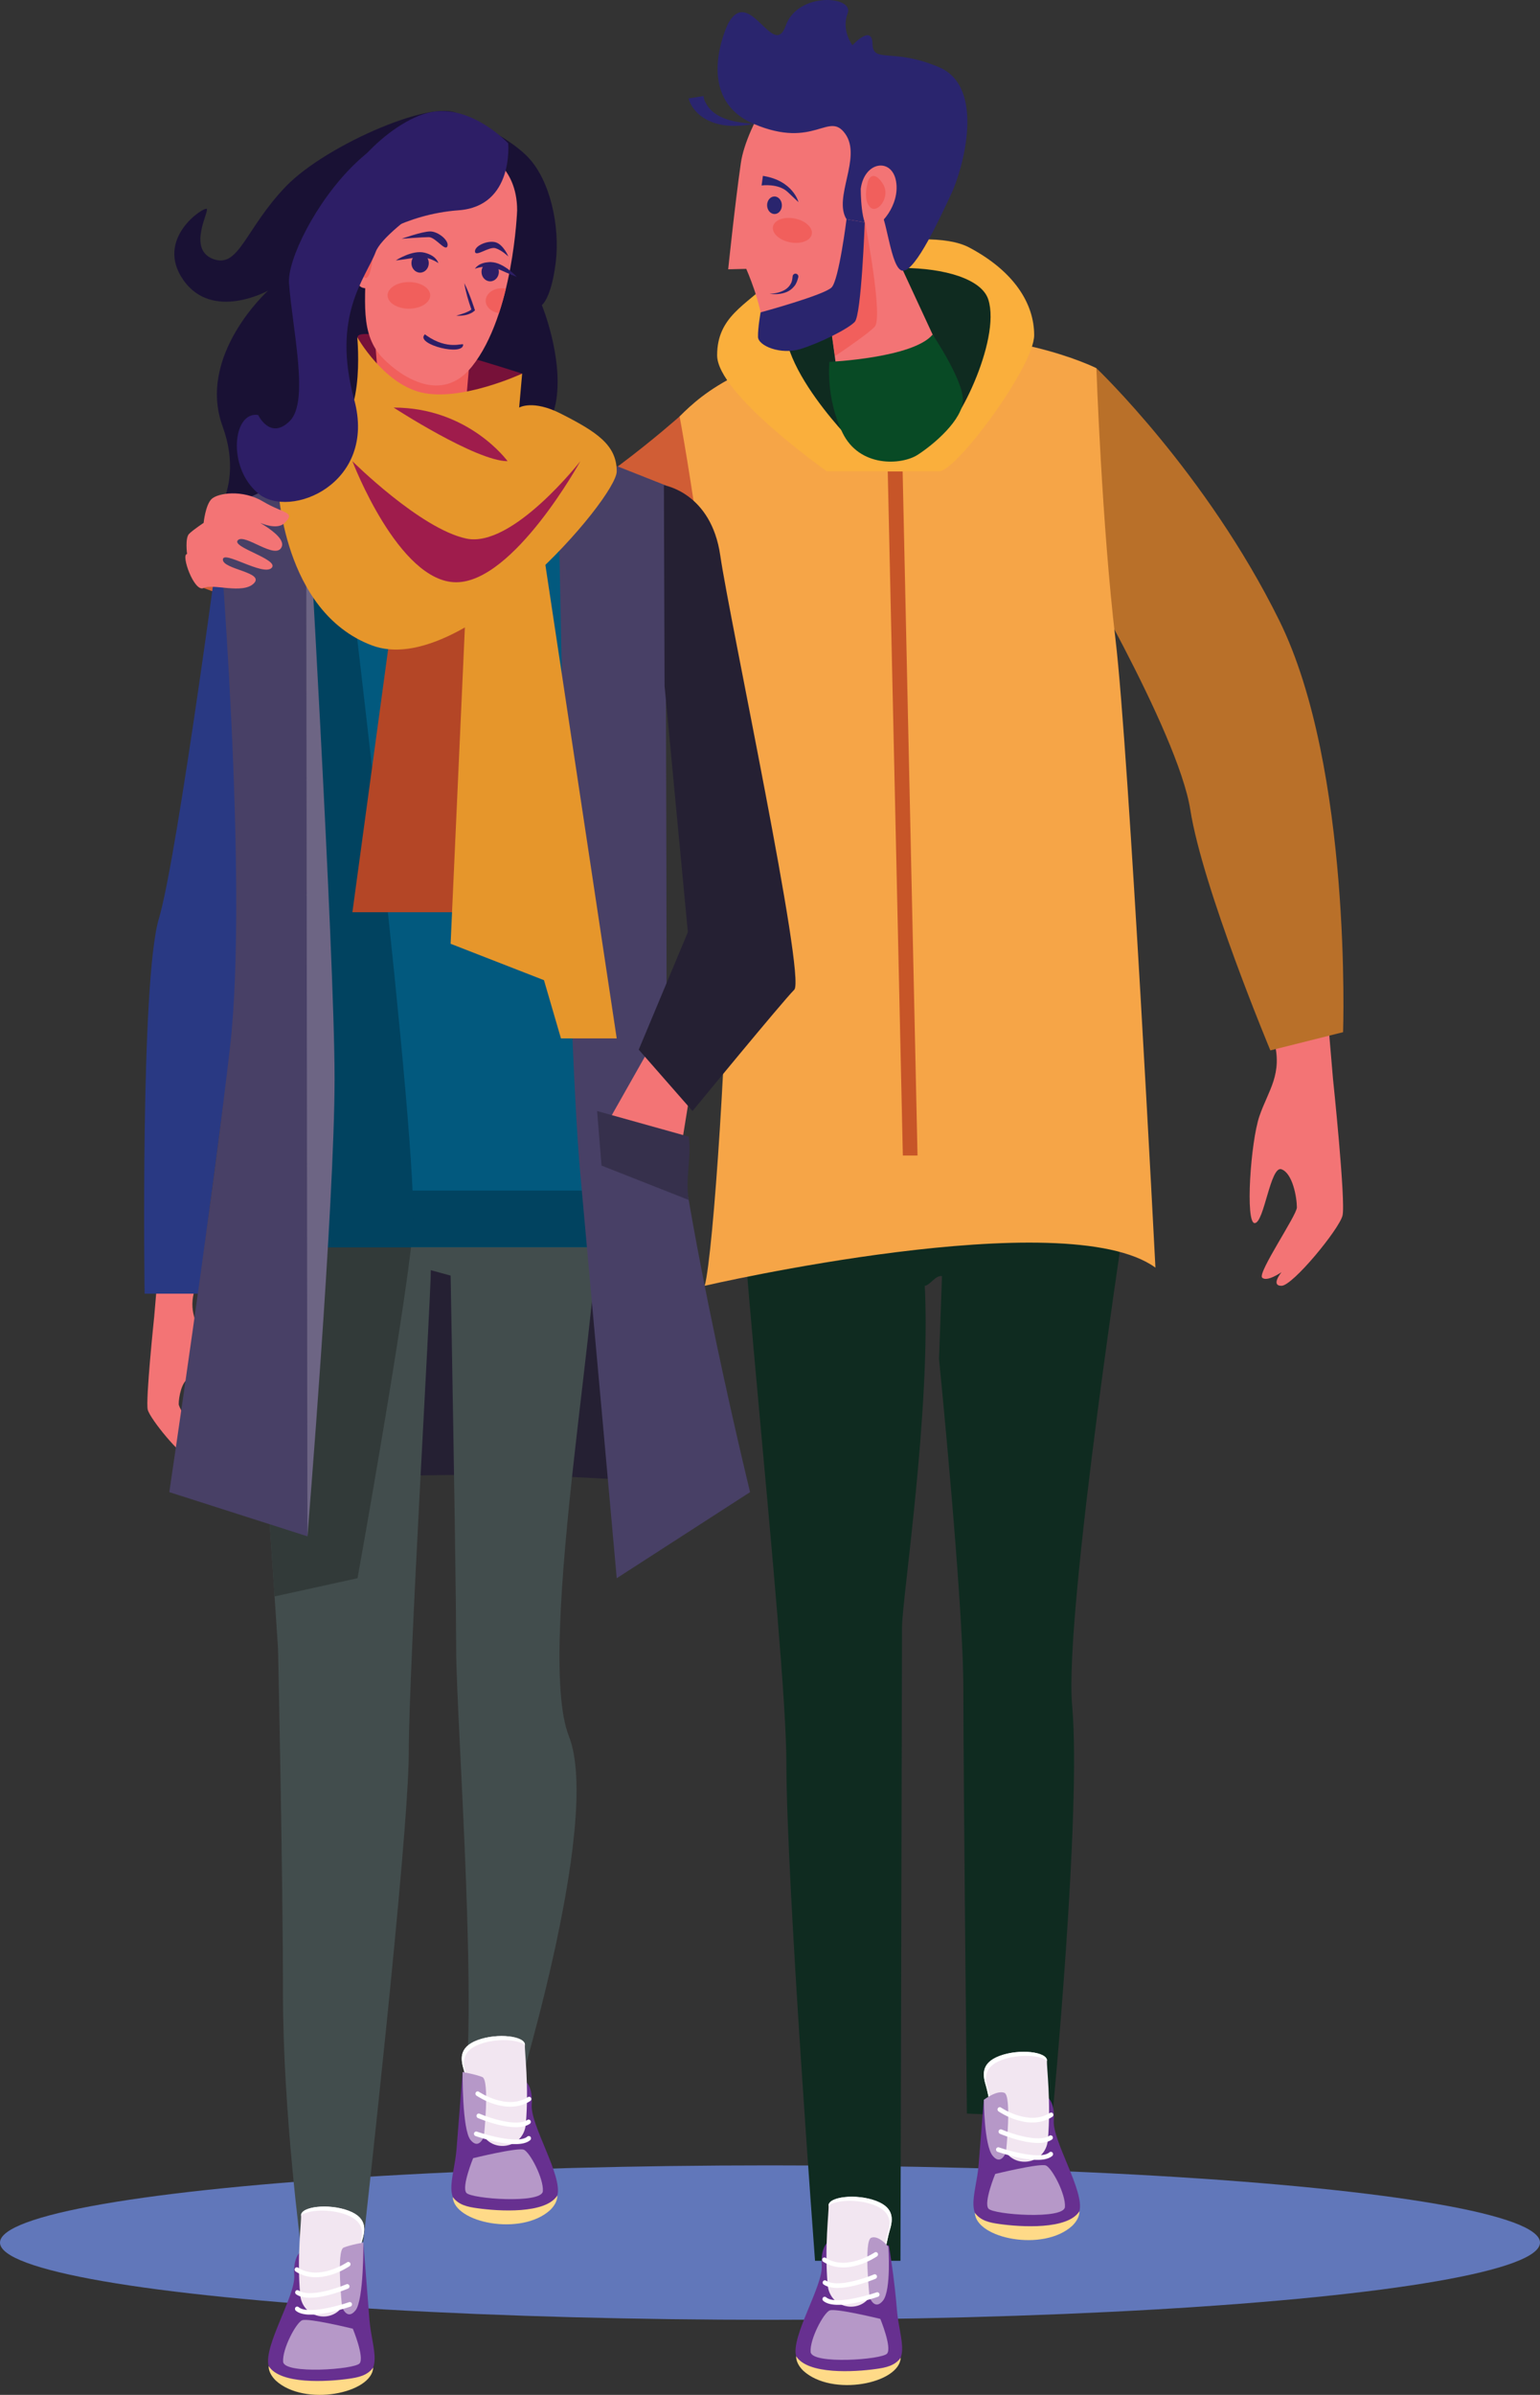 <?xml version="1.0" encoding="utf-8"?>
<!-- Generator: Adobe Illustrator 16.0.0, SVG Export Plug-In . SVG Version: 6.00 Build 0)  -->
<!DOCTYPE svg PUBLIC "-//W3C//DTD SVG 1.1//EN" "http://www.w3.org/Graphics/SVG/1.1/DTD/svg11.dtd">
<svg version="1.1" id="Layer_1" xmlns="http://www.w3.org/2000/svg" xmlns:xlink="http://www.w3.org/1999/xlink" x="0px" y="0px"
	 width="160.943px" height="250.157px" viewBox="0 0 160.943 250.157" enable-background="new 0 0 160.943 250.157"
	 xml:space="preserve">
<rect x="0" y="0" width="160.943" height="250.157" fill="#333333" stroke="none"/>
<g>
	<path fill="#D05D35" d="M79.475,45.36l-8.45-1.864c0,0-10.759,9.608-17.895,11.867s-30.368-1.893-30.368-1.893l-1.48,7.951
		c0,0,34.393,13.064,42.449,10.584c8.056-2.479,16.735-14.036,16.735-14.036L79.475,45.36z"/>
	<ellipse fill="#6177BA" cx="80.472" cy="234.251" rx="80.472" ry="8.066"/>
	<path fill="#F37475" d="M127.492,57.188c0,0,9.537,21.106,9.537,25.092c0,3.986,2.278,30.391,2.278,30.391
		s1.353,12.883,0.996,14.306c-0.355,1.424-5.207,7.331-6.375,7.331c-1.169,0,0-1.424,0-1.424s-1.525,1.068-2.023,0.57
		c-0.498-0.499,3.63-6.525,3.63-7.331c0-1.032-0.438-3.559-1.606-3.985c-1.169-0.428-1.81,5.622-2.806,5.622
		c-0.997,0-0.428-8.47,0.498-11.174c0.925-2.704,2.491-4.413,1.494-7.972c-0.996-3.559-8.114-15.942-6.548-24.697l-9.251-20.204
		L127.492,57.188z"/>
	<path fill="#B97029" d="M114.582,38.457c0,0,11.488,10.921,19.114,26.359c7.626,15.438,6.667,43,6.667,43l-7.599,1.904
		c0,0-7.067-16.889-8.368-25.14c-1.303-8.251-13.021-27.937-13.021-27.937L114.582,38.457z"/>
	<path fill="#0F2B20" d="M118.021,124.13l-3.579-11.947l-18.554,6.2l-18.621-2.771c-1.229,3.277,4.915,56.234,4.915,68.522
		s2.995,52.017,2.995,52.017h8.928c0,0,0.16-61.438,0.16-66.147c0-2.875,3.034-22.766,2.381-35.696
		c0.525-0.03,1.123-1.128,1.8-1.013l-0.31,8.652c0,0,2.542,25.395,2.542,34.405s0.372,44.418,0.372,44.418l8.921,0.424
		c0,0,3.076-31.953,2.078-43.022C111.166,168.37,118.021,124.13,118.021,124.13z"/>
	<path fill="#F6A547" d="M120.752,132.41c0,0-2.754-53.701-4.177-65.658c-1.424-11.957-1.993-28.295-1.993-28.295
		s-9.42-4.755-22.995-3.099s-18.105,5.682-20.563,8.138c0,0,5.026,26.721,5.084,50.783c0.03,13.02-1.562,36.779-2.461,40.027
		C73.647,134.307,111.356,125.578,120.752,132.41z"/>
	<path fill="#F37475" d="M16.322,135.109c-0.125,1.481-0.207,2.427-0.207,2.427s-0.918,8.747-0.676,9.713
		c0.241,0.967,3.535,4.978,4.328,4.978c0.794,0,0-0.967,0-0.967s1.035,0.725,1.374,0.387c0.338-0.338-2.465-4.431-2.465-4.978
		c0-0.7,0.298-2.416,1.091-2.706c0.794-0.289,1.229,3.817,1.905,3.817s0.29-5.75-0.339-7.586c-0.608-1.78-1.621-2.929-1.066-5.199
		C18.962,134.939,17.636,134.987,16.322,135.109z"/>
	<path fill="#191134" d="M48.104,12.083c0,0,4.763,1.927,7.075,4.335c2.312,2.408,3.364,7.195,2.901,10.979
		s-1.453,4.473-1.453,4.473s2.187,5.298,1.522,9.839s-5.619,8.876-8.856,9.496c0,0,4.489-5.367,3.896-8.188
		c0,0-3.236,4.61-6.474,6.399S30.902,67.3,20.774,56.072c0,0,5.196-4.111,2.487-11.542s4.757-14.174,4.757-14.174
		s-5.813,3.233-8.853-1.101c-3.039-4.336,2.18-7.707,2.443-7.432c0.265,0.275-2.048,4.197,0.662,5.229
		c2.708,1.032,3.336-3.131,7.597-7.569C34.13,15.047,46.056,9.95,48.104,12.083z"/>
	<path fill="#252033" d="M20.774,155.86c0,0,25.98-4.058,57.617,0L58.988,92.858H27.641L20.774,155.86z"/>
	<path fill="#424D4D" d="M25.677,121.273l3.38,50.934c0,0,0.516,23.761,0.516,36.115c0,12.355,1.934,26.802,1.934,26.802l6.463-0.95
		c0,0,4.751-42.198,4.751-51.132s2.302-47.17,2.302-50.363l2.071,0.563c0,0,0.579,31.563,0.579,38.976s2.496,39.808,0.586,48.552
		l5.107,0.289c0,0,9.694-30.596,6.082-39.724c-3.611-9.128,4.016-48.854,2.829-54.937C61.09,120.315,25.677,121.273,25.677,121.273z
		"/>
	<path fill="#323A39" d="M25.677,121.273l3.019,45.482l8.67-1.903c0,0,4.916-27.339,5.767-36.185
		c0.12-1.244,0.044-3.752-0.174-7.146C34.157,121.044,25.677,121.273,25.677,121.273z"/>
	<path fill="#02597E" d="M40.122,45.36l-14.445,7.35c0,0,6.336,34.722,3.802,44.859c-2.535,10.138-1.774,32.694-1.774,32.694h34.854
		c0.963-2.896,2.043-14.896,4.176-14.447c2.231,0.47-3.295-22.488-3.295-31.899s7.35-33.234,6.082-33.234S57.104,45.36,57.104,45.36
		H40.122z"/>
	<path fill="#014360" d="M43.132,128.668c0.794-8.26-7.014-72.289-8.052-80.742l-9.403,4.784c0,0,6.336,34.722,3.802,44.859
		c-2.535,10.138-1.774,32.694-1.774,32.694h15.255C43.027,129.682,43.085,129.147,43.132,128.668z"/>
	<path fill="#014360" d="M27.603,124.359c0.021,3.541,0.102,5.904,0.102,5.904h34.854c0.357-1.078,0.732-3.416,1.172-5.904H27.603z"
		/>
	<path fill="#014360" d="M27.704,130.264h15.255c0.068-0.582,0.126-1.116,0.173-1.596c0.083-0.865,0.071-2.345-0.017-4.309H27.603
		C27.624,127.9,27.704,130.264,27.704,130.264z"/>
	<path fill="#484066" d="M64.453,164.853l13.938-8.992c0,0-8.724-35.481-8.724-50.688c0-15.206-0.146-54.489-0.146-54.489
		l-11.246-4.446c0,0,0.855,59.693,2.375,76.421C62.172,139.384,64.453,164.853,64.453,164.853z"/>
	<polygon fill="#B44626" points="41.137,63.608 36.828,95.288 51.527,95.288 51.527,63.608 	"/>
	<polygon fill="#E6962B" points="48.74,62.087 47.093,98.583 56.85,102.385 58.624,108.467 64.453,108.467 56.85,58.032 	"/>
	<path fill="#771139" d="M54.568,39.024c0,0-17.437-5.656-17.201-3.745c0.236,1.91,7.104,8.07,7.104,8.07l8.972-2.461L54.568,39.024
		z"/>
	<path fill="#F15F5C" d="M48.656,42.572l0.66-7.754l-10.378-2.441l0.697,8.683C41.473,42.81,45.276,44.323,48.656,42.572z"/>
	<path fill="#F37475" d="M50.551,15.977c0,0,3.494,1.245,3.494,5.997c0,0-0.381,10.882-4.729,16.321
		c-3.188,3.986-7.438,0.988-9.215-0.789c-2.589-2.589-1.854-6.109-1.854-10.861C38.247,21.892,45.773,12.6,50.551,15.977z"/>
	<polygon fill="#F37475" points="68.138,109.063 63.205,117.78 70.817,122.161 72.349,112.677 	"/>
	<path fill="#252033" d="M69.383,50.683c0,0,4.942,0.761,5.893,7.35c0.95,6.59,8.969,44.109,7.733,45.345
		c-1.235,1.236-10.635,12.676-10.635,12.676l-5.62-6.412l5.133-12.273l-2.433-25.713L69.383,50.683z"/>
	<path fill="#293983" d="M23.306,53.471c0,0-4.741,35.948-6.7,42.479s-1.494,39.184-1.494,39.184h5.617l4.948-37.504L23.306,53.471z
		"/>
	<path fill="#484066" d="M31.999,49.236c0,0,1.661,45.291,1.661,56.696s-1.531,54.546-1.531,54.546l-14.436-4.618
		c0,0,4.309-28.892,6.336-46.38c2.027-17.487-1.268-56.01-1.268-56.01L31.999,49.236z"/>
	<path fill="#6D6584" d="M31.999,49.236c0,0,2.967,50.342,2.967,63.44s-2.837,47.802-2.837,47.802L31.999,49.236z"/>
	<path fill="#E6962B" d="M37.334,35.223c0,0,1.015,10.138-3.548,10.138c-4.562,0-4.729,5.322-4.729,5.322s0.422,13.179,9.799,16.728
		c9.377,3.548,25.598-15.386,25.598-18.174c0-2.787-2.146-4.149-5.84-6.027c-2.937-1.494-4.357-0.637-4.357-0.637l0.313-3.548
		c0,0-6.438,2.995-10.605,1.957C40.027,40.002,37.334,35.223,37.334,35.223z"/>
	<path fill="#9F1C4C" d="M36.828,48.174c0,0,7.097,7.07,11.912,8.084c4.814,1.015,11.91-8.084,11.91-8.084
		S53.701,60.82,47.672,60.82C41.644,60.82,36.828,48.174,36.828,48.174z"/>
	<path fill="#9F1C4C" d="M41.137,42.572c0,0,8.616,5.602,11.911,5.602C53.048,48.174,48.993,42.572,41.137,42.572z"/>
	<g>
		<path fill="#673090" d="M48.346,216.438c0,0-0.377,4.784-0.633,8.038c-0.255,3.254-1.838,5.72,1.969,6.72
			c3.807,0.998,8,0.2,8.565-1.871c0.566-2.07-2.843-7.371-2.677-9.477s-0.869-3.061-1.564-2.445
			C53.31,218.017,48.346,216.438,48.346,216.438z"/>
		<path fill="#FFDA88" d="M47.319,229.487c0.598,0.833,1.543,1.035,2.588,1.177c2.225,0.314,7.128,0.615,8.34-1.34
			c0.012,0.578-0.341,1.13-0.752,1.528C54.48,233.608,47.443,232.188,47.319,229.487z"/>
		<path fill="#F2E6F1" d="M54.952,221.868c-0.23,2.678-3.839,3.155-4.719,0.628c-0.015-0.04-0.028-0.08-0.042-0.121
			c-1.38-4.067-1.42-5.155-1.692-6.072c-0.303-1.021-0.692-2.416,1.404-3.201c2.097-0.784,5.03-0.428,4.955,0.529
			C54.809,214.27,55.299,217.84,54.952,221.868z"/>
		<path fill="#FFFFFF" d="M49.903,213.102c-2.097,0.785-1.707,2.18-1.404,3.201c0.272,0.917,0.313,2.005,1.692,6.072
			c0.014,0.041,0.027,0.081,0.042,0.121c0.079,0.228,0.181,0.431,0.3,0.61c-0.025-0.06-0.05-0.121-0.072-0.185
			c-0.013-0.039-0.027-0.08-0.041-0.121c-1.38-4.067-1.42-5.155-1.692-6.072c-0.303-1.021-0.692-2.416,1.405-3.2
			c1.721-0.644,4.005-0.519,4.728,0.075C54.877,212.668,51.98,212.325,49.903,213.102z"/>
		<path fill="#B698C8" d="M50.574,223.167c0,0,0.623-5.899-0.168-6.21c-0.792-0.311-2.061-0.52-2.061-0.52s-0.057,6.005,0.828,7.09
			C50.058,224.613,50.574,223.167,50.574,223.167z"/>
		<g>
			<path fill="#FFFFFF" d="M55.526,219.275c-0.006,0.073-0.044,0.144-0.11,0.186c-2.45,1.582-5.496-0.475-5.625-0.563
				c-0.107-0.073-0.137-0.224-0.065-0.335s0.215-0.143,0.321-0.068c0.029,0.02,2.928,1.974,5.126,0.556
				c0.108-0.07,0.252-0.035,0.319,0.079C55.52,219.174,55.53,219.226,55.526,219.275z"/>
		</g>
		<g>
			<path fill="#FFFFFF" d="M55.475,221.658c-0.005,0.071-0.041,0.14-0.104,0.183c-1.522,1.048-5.272-0.538-5.431-0.605
				c-0.118-0.051-0.175-0.192-0.127-0.315c0.05-0.124,0.185-0.184,0.304-0.133c1.019,0.437,3.904,1.402,4.998,0.649
				c0.107-0.073,0.251-0.043,0.322,0.068C55.467,221.553,55.479,221.605,55.475,221.658z"/>
		</g>
		<g>
			<path fill="#FFFFFF" d="M55.494,223.379c-0.004,0.062-0.031,0.122-0.08,0.165c-1.233,1.09-5.268-0.267-5.724-0.425
				c-0.121-0.042-0.188-0.178-0.146-0.306c0.04-0.126,0.172-0.195,0.294-0.153c1.17,0.406,4.398,1.289,5.275,0.515
				c0.098-0.087,0.244-0.074,0.327,0.028C55.482,223.254,55.5,223.317,55.494,223.379z"/>
		</g>
		<path fill="#B698C8" d="M49.447,225.432c0,0-1.23,2.982-0.709,3.622s7.889,1.159,7.993-0.167s-1.349-4.08-1.989-4.338
			C54.102,224.292,49.447,225.432,49.447,225.432z"/>
	</g>
	<g>
		<path fill="#673090" d="M102.817,219.336c0,0-0.287,3.534-0.543,6.787c-0.257,3.254-1.838,5.721,1.969,6.719
			c3.806,1,7.999,0.201,8.565-1.869c0.565-2.071-2.844-7.372-2.678-9.478c0.166-2.104-0.869-3.061-1.565-2.445
			C107.87,219.664,102.817,219.336,102.817,219.336z"/>
		<path fill="#FFDA88" d="M101.88,231.135c0.598,0.833,1.542,1.036,2.587,1.178c2.225,0.313,7.13,0.615,8.342-1.34
			c0.011,0.577-0.342,1.129-0.754,1.527C109.041,235.256,102.004,233.836,101.88,231.135z"/>
		<path fill="#F2E6F1" d="M109.513,223.516c-0.23,2.678-3.839,3.156-4.72,0.628c-0.014-0.04-0.027-0.08-0.041-0.121
			c-1.381-4.067-1.42-5.155-1.692-6.072c-0.303-1.021-0.692-2.416,1.405-3.2c2.097-0.785,5.029-0.428,4.954,0.529
			C109.369,215.918,109.859,219.487,109.513,223.516z"/>
		<path fill="#FFFFFF" d="M104.465,214.75c-2.098,0.784-1.708,2.18-1.405,3.2c0.272,0.917,0.312,2.005,1.692,6.072
			c0.014,0.041,0.027,0.081,0.041,0.121c0.08,0.228,0.182,0.431,0.301,0.61c-0.025-0.06-0.049-0.121-0.071-0.184
			c-0.015-0.041-0.028-0.081-0.042-0.121c-1.379-4.068-1.42-5.156-1.693-6.073c-0.302-1.021-0.691-2.416,1.405-3.2
			c1.722-0.644,4.006-0.52,4.729,0.075C109.438,214.315,106.541,213.973,104.465,214.75z"/>
		<path fill="#B698C8" d="M105.135,224.814c0,0,0.623-5.899-0.168-6.21c-0.792-0.31-2.149,0.731-2.149,0.731s0.032,4.754,0.917,5.84
			C104.618,226.261,105.135,224.814,105.135,224.814z"/>
		<g>
			<path fill="#FFFFFF" d="M110.087,220.923c-0.006,0.073-0.044,0.144-0.109,0.187c-2.451,1.582-5.497-0.476-5.626-0.564
				c-0.106-0.073-0.137-0.223-0.065-0.335c0.07-0.111,0.214-0.142,0.321-0.068c0.029,0.021,2.928,1.974,5.125,0.556
				c0.109-0.07,0.253-0.035,0.32,0.079C110.08,220.821,110.091,220.873,110.087,220.923z"/>
		</g>
		<g>
			<path fill="#FFFFFF" d="M110.035,223.306c-0.006,0.071-0.041,0.14-0.104,0.183c-1.522,1.048-5.272-0.537-5.432-0.605
				c-0.117-0.051-0.174-0.192-0.126-0.315c0.049-0.124,0.185-0.183,0.303-0.132c1.02,0.436,3.905,1.402,4.999,0.648
				c0.107-0.073,0.251-0.043,0.322,0.068C110.027,223.2,110.039,223.254,110.035,223.306z"/>
		</g>
		<g>
			<path fill="#FFFFFF" d="M110.055,225.027c-0.004,0.062-0.031,0.121-0.081,0.164c-1.232,1.09-5.267-0.266-5.723-0.424
				c-0.121-0.043-0.188-0.179-0.146-0.307c0.04-0.127,0.172-0.195,0.294-0.152c1.17,0.405,4.398,1.289,5.275,0.514
				c0.098-0.086,0.244-0.074,0.326,0.028C110.042,224.901,110.06,224.965,110.055,225.027z"/>
		</g>
		<path fill="#B698C8" d="M104.009,227.08c0,0-1.231,2.981-0.71,3.621s7.889,1.159,7.994-0.167c0.104-1.327-1.35-4.081-1.99-4.337
			C108.662,225.939,104.009,227.08,104.009,227.08z"/>
	</g>
	<g>
		<path fill="#673090" d="M37.976,234.251c0,0,0.376,4.784,0.632,8.038s1.839,5.72-1.969,6.719c-3.807,1-7.998,0.201-8.564-1.869
			c-0.566-2.072,2.843-7.372,2.677-9.478s0.869-3.061,1.564-2.445C33.012,235.83,37.976,234.251,37.976,234.251z"/>
		<path fill="#FFDA88" d="M39.002,247.301c-0.598,0.833-1.543,1.035-2.588,1.177c-2.225,0.314-7.129,0.615-8.34-1.339
			c-0.012,0.577,0.342,1.129,0.752,1.527C31.841,251.422,38.878,250.002,39.002,247.301z"/>
		<path fill="#F2E6F1" d="M31.369,239.682c0.23,2.678,3.84,3.155,4.719,0.628c0.015-0.04,0.028-0.081,0.042-0.121
			c1.38-4.067,1.42-5.155,1.692-6.073c0.303-1.02,0.692-2.415-1.404-3.199c-2.098-0.785-5.031-0.429-4.955,0.529
			C31.513,232.084,31.021,235.653,31.369,239.682z"/>
		<path fill="#FFFFFF" d="M36.418,230.916c2.097,0.784,1.707,2.18,1.404,3.199c-0.272,0.918-0.313,2.006-1.692,6.073
			c-0.014,0.04-0.027,0.081-0.042,0.121c-0.078,0.228-0.18,0.431-0.299,0.61c0.025-0.06,0.049-0.121,0.071-0.185
			c0.013-0.04,0.027-0.08,0.041-0.121c1.38-4.067,1.421-5.155,1.692-6.072c0.303-1.021,0.691-2.416-1.404-3.2
			c-1.722-0.645-4.006-0.52-4.729,0.075C31.444,230.48,34.341,230.139,36.418,230.916z"/>
		<path fill="#B698C8" d="M35.747,240.98c0,0-0.622-5.899,0.169-6.21s2.06-0.52,2.06-0.52s0.057,6.005-0.827,7.09
			C36.264,242.426,35.747,240.98,35.747,240.98z"/>
		<g>
			<path fill="#FFFFFF" d="M30.795,237.089c0.006,0.073,0.045,0.144,0.109,0.186c2.451,1.583,5.497-0.475,5.626-0.563
				c0.106-0.073,0.137-0.224,0.065-0.335c-0.07-0.111-0.215-0.143-0.321-0.069c-0.029,0.021-2.928,1.975-5.126,0.557
				c-0.108-0.07-0.252-0.035-0.319,0.078C30.802,236.987,30.791,237.039,30.795,237.089z"/>
		</g>
		<g>
			<path fill="#FFFFFF" d="M30.847,239.472c0.005,0.071,0.042,0.14,0.104,0.183c1.522,1.048,5.272-0.537,5.431-0.605
				c0.119-0.051,0.175-0.192,0.127-0.315c-0.049-0.124-0.185-0.184-0.303-0.133c-1.02,0.437-3.904,1.403-4.999,0.649
				c-0.106-0.073-0.251-0.043-0.322,0.068C30.855,239.366,30.843,239.42,30.847,239.472z"/>
		</g>
		<g>
			<path fill="#FFFFFF" d="M30.827,241.192c0.005,0.062,0.032,0.122,0.081,0.165c1.232,1.09,5.267-0.266,5.723-0.425
				c0.121-0.042,0.188-0.178,0.146-0.306c-0.04-0.127-0.172-0.195-0.294-0.152c-1.17,0.405-4.397,1.289-5.274,0.514
				c-0.099-0.086-0.245-0.074-0.328,0.028C30.84,241.067,30.822,241.131,30.827,241.192z"/>
		</g>
		<path fill="#B698C8" d="M36.874,243.246c0,0,1.229,2.981,0.709,3.621c-0.521,0.639-7.889,1.158-7.993-0.168s1.35-4.08,1.989-4.337
			C32.22,242.105,36.874,243.246,36.874,243.246z"/>
	</g>
	<g>
		<path fill="#673090" d="M92.896,234.549c0,0,0.584,3.462,0.84,6.716c0.256,3.253,1.838,5.72-1.97,6.719
			c-3.807,0.999-7.998,0.201-8.564-1.87s2.843-7.371,2.677-9.477s0.869-3.061,1.565-2.446
			C88.14,234.806,92.896,234.549,92.896,234.549z"/>
		<path fill="#FFDA88" d="M94.131,246.276c-0.599,0.833-1.544,1.035-2.588,1.177c-2.226,0.313-7.129,0.615-8.341-1.34
			c-0.012,0.577,0.341,1.13,0.753,1.527C86.969,250.397,94.007,248.978,94.131,246.276z"/>
		<path fill="#F2E6F1" d="M86.497,238.656c0.23,2.679,3.839,3.156,4.72,0.629c0.014-0.041,0.027-0.08,0.041-0.121
			c1.38-4.068,1.421-5.156,1.693-6.073c0.302-1.021,0.691-2.415-1.405-3.2c-2.097-0.784-5.03-0.428-4.955,0.529
			C86.641,231.059,86.15,234.629,86.497,238.656z"/>
		<path fill="#FFFFFF" d="M91.546,229.891c2.097,0.785,1.707,2.18,1.405,3.2c-0.272,0.917-0.313,2.005-1.693,6.073
			c-0.014,0.041-0.027,0.08-0.041,0.121c-0.08,0.228-0.182,0.431-0.301,0.61c0.026-0.06,0.05-0.121,0.072-0.185
			c0.014-0.04,0.027-0.08,0.041-0.121c1.38-4.067,1.42-5.155,1.692-6.072c0.303-1.021,0.692-2.416-1.404-3.2
			c-1.721-0.645-4.006-0.52-4.728,0.075C86.572,229.456,89.47,229.114,91.546,229.891z"/>
		<path fill="#B698C8" d="M90.875,239.956c0,0-0.623-5.899,0.169-6.21c0.791-0.311,1.796,0.932,1.796,0.932s0.32,4.553-0.563,5.639
			C91.392,241.401,90.875,239.956,90.875,239.956z"/>
		<g>
			<path fill="#FFFFFF" d="M85.923,236.064c0.006,0.073,0.044,0.143,0.109,0.186c2.452,1.582,5.497-0.476,5.626-0.563
				c0.106-0.073,0.137-0.224,0.065-0.335c-0.07-0.111-0.214-0.143-0.321-0.068c-0.029,0.02-2.928,1.974-5.126,0.556
				c-0.108-0.07-0.252-0.036-0.319,0.078C85.93,235.963,85.92,236.014,85.923,236.064z"/>
		</g>
		<g>
			<path fill="#FFFFFF" d="M85.975,238.447c0.006,0.07,0.041,0.14,0.104,0.182c1.523,1.049,5.272-0.537,5.431-0.605
				c0.119-0.051,0.175-0.191,0.127-0.315c-0.049-0.124-0.185-0.183-0.303-0.132c-1.02,0.436-3.904,1.402-4.999,0.648
				c-0.106-0.073-0.251-0.043-0.322,0.069C85.982,238.341,85.97,238.395,85.975,238.447z"/>
		</g>
		<g>
			<path fill="#FFFFFF" d="M85.955,240.168c0.005,0.062,0.031,0.121,0.081,0.164c1.233,1.091,5.267-0.266,5.723-0.424
				c0.121-0.042,0.188-0.178,0.146-0.307c-0.04-0.126-0.172-0.194-0.294-0.152c-1.17,0.406-4.398,1.289-5.275,0.515
				c-0.098-0.087-0.244-0.074-0.327,0.027C85.968,240.042,85.95,240.106,85.955,240.168z"/>
		</g>
		<path fill="#B698C8" d="M92.001,242.221c0,0,1.231,2.982,0.71,3.621c-0.521,0.641-7.889,1.159-7.993-0.167s1.349-4.08,1.989-4.337
			S92.001,242.221,92.001,242.221z"/>
	</g>
	<path fill="#36304C" d="M71.977,118.727l-9.574-2.674l0.462,5.697l9.112,3.592C71.59,123.104,72.291,120.881,71.977,118.727z"/>
	<ellipse fill="#2D1E66" cx="43.904" cy="27.486" rx="0.907" ry="0.993"/>
	<ellipse fill="#2D1E66" cx="51.228" cy="28.396" rx="0.907" ry="0.992"/>
	<path fill="#2D1E66" d="M41.366,27.203c0,0,1.723-1.128,2.999-0.809c1.275,0.318,1.445,1.091,1.445,1.091s-1.042-0.801-2.424-0.573
		C42.004,27.139,41.366,27.203,41.366,27.203z"/>
	<path fill="#2D1E66" d="M54.011,28.926c0,0-1.38-1.528-2.695-1.544c-1.314-0.016-1.676,0.688-1.676,0.688s1.211-0.51,2.49,0.061
		C53.41,28.7,54.011,28.926,54.011,28.926z"/>
	<path fill="#2D1E66" d="M48.519,29.576c0.158,0.949,0.433,1.858,0.747,2.755c-0.37,0.298-1.137,0.513-1.594,0.647
		c1.483,0.062,1.9-0.531,1.968-0.555C49.64,32.424,49.103,30.699,48.519,29.576z"/>
	<ellipse fill="#F15F5C" cx="42.733" cy="30.853" rx="2.228" ry="1.39"/>
	<path fill="#F15F5C" d="M52.447,30.111c-0.933,0-1.689,0.584-1.689,1.306c0,0.643,0.6,1.176,1.39,1.286
		c0.28-0.849,0.519-1.707,0.723-2.551C52.735,30.125,52.594,30.111,52.447,30.111z"/>
	<path fill="#2D1E66" d="M53.111,14.975c0,0,0.61,6.564-5.175,6.989c-5.783,0.426-9.459,3.303-9.459,3.303l-2.576,7.717
		c0,0-1.247-5.956-1.077-10.325c0.17-4.368,6.407-10.444,10.544-11C49.506,11.104,53.111,14.975,53.111,14.975z"/>
	<path fill="#F37475" d="M39.267,26.305c0,0-0.406-1.44-1.675-1.128c-1.268,0.313-0.646,4.05,0,4.696
		C38.238,30.519,40.52,30.014,39.267,26.305z"/>
	<path fill="#F15F5C" d="M38.938,27.023c0,0-0.751-1.769-1.347-1.174c-0.595,0.596,0.12,3.186,0.64,3.186
		C38.75,29.035,38.938,27.023,38.938,27.023z"/>
	<path fill="#2D1E66" d="M44.537,35.022c-0.152-0.112-0.104-0.151-0.215,0c-0.719,0.983,4.082,2.209,4.082,0.975
		C48.404,35.771,46.833,36.643,44.537,35.022z"/>
	<path fill="#2D1E66" d="M41.983,24.941c0,0,2.126-0.766,2.978-0.766c0.85,0,2.015,0.978,1.794,1.552
		c-0.222,0.575-1.241-0.957-1.943-0.957S41.983,24.941,41.983,24.941z"/>
	<path fill="#2D1E66" d="M53.13,26.798c0,0-0.507-1.237-1.321-1.485c-0.813-0.247-2.212,0.35-2.168,0.963
		c0.045,0.613,1.467-0.554,2.138-0.35S53.13,26.798,53.13,26.798z"/>
	<path fill="#2D1E66" d="M50.758,17.328c0,0-10.455,6.244-11.491,8.977c-1.035,2.73-4.648,6.64-2.25,15.438
		c2.399,8.798-6.736,12.557-10.036,9.795c-3.299-2.762-2.627-8.619,0-8.188c0,0,1.26,2.672,3.312,0.619
		c2.052-2.052,0.261-9.564-0.089-14.393C29.853,24.749,41.983,5.335,50.758,17.328z"/>
	<path fill="#F37475" d="M21.281,54.619c0,0,0.184-1.847,0.818-2.482c0.636-0.635,3.224-1.047,5.398,0.252
		c2.176,1.298,3.442,1.045,2.256,2.23c-1.186,1.186-4.351-0.933-4.351-0.933s4.674,2.096,4.028,3.465
		c-0.645,1.37-3.834-1.461-4.57-0.725c-0.736,0.735,4.409,2.015,3.523,2.9c-0.887,0.887-5.09-1.906-5.09-0.872
		c0,1.033,4.404,1.315,3.236,2.483s-4.268-0.015-5.25,0.483c-0.983,0.498-2.417-3.545-1.727-3.545c0,0-0.227-1.678,0.209-2.111
		C20.198,55.33,21.281,54.619,21.281,54.619z"/>
	<polygon fill="#C75528" points="92.777,49.236 94.354,120.697 95.889,120.697 94.333,49.236 	"/>
	<path fill="#FAAF3C" d="M86.418,49.236c0,0-11.472-8.08-11.472-12.123s3.021-5.227,5.52-7.726s16.12-6.033,20.833-3.531
		c4.712,2.502,6.78,5.882,6.78,9.151c0,3.271-8.143,14.229-9.942,14.229C96.338,49.236,86.418,49.236,86.418,49.236z"/>
	<path fill="#0F2B20" d="M89.146,46.236c0,0-10.473-10.492-6.008-14.957c4.465-4.464,18.753-4.306,20.144,0
		c1.392,4.307-3.594,14.081-5.146,14.081C96.586,45.36,89.146,46.236,89.146,46.236z"/>
	<g>
		<path fill="#F37475" d="M82.521,6.67c0,0-4.497,6.206-5.096,10.359c-0.616,4.273-1.323,11.1-1.323,11.1l1.888-0.045
			c0,0,1.663,3.739,1.723,6.257s4.009,0.85,6.317,0.795c2.308-0.055,7.4-2.169,9.222-9.455C97.073,18.396,100.438,5.406,82.521,6.67
			z"/>
		<path fill="#F37475" d="M99.314,38.926c1.457,3.145-1.597,3.709-4.878,4.827c-2.276,0.775-4.44,1.379-5.632,1.695
			c-0.41,0.108-0.812-0.202-0.805-0.626c0.024-1.547-0.377-4.804-0.758-7.619c-0.225-1.659-0.441-3.166-0.56-4.079
			c0.456-1.229,3.928-10.586,3.704-9.988c0,0,0,0,0-0.007l0.715-1.917L99.314,38.926z"/>
		<path fill="#2A256E" d="M76.123,2.413c-0.207,0.366-3.675,7.859,2.675,10.54c6.35,2.682,7.813-1.431,9.552,1.047
			c1.737,2.479-1.3,6.627,0.118,8.902l2.102,0.352c0,0,0.396-1.25,1.235-1.27c0.84-0.02,1.227,6.329,2.577,6.297
			c1.35-0.031,3.845-5.505,5.044-8.052c1.199-2.548,3.62-11.106-1.258-13.195c-4.877-2.089-6.936-0.36-6.985-2.459
			c-0.05-2.098-2.096,0.155-2.096,0.155s-1.19-1.547-0.499-3.348s-5.197-2.291-6.477,1.309C80.832,6.29,78.338-1.522,76.123,2.413z"
			/>
		<path fill="#F37475" d="M89.953,19.729c0,0-0.005,4.144,0.993,4.119c0.997-0.023,3.13-2.42,2.7-4.906
			C93.217,16.456,90.336,16.824,89.953,19.729z"/>
		<path fill="#F15F5C" d="M90.639,19.263c0,0-0.461,1.658,0.306,2.389c0.766,0.731,2.166-1.1,1.338-2.428
			S90.772,18.31,90.639,19.263z"/>
		<path fill="#2A256E" d="M79.73,18.371l-0.137,1.004c0,0,1.75-0.251,2.734,0.688s1.12,1.045,1.12,1.045S82.884,18.856,79.73,18.371
			z"/>
		
			<ellipse transform="matrix(1 -0.024 0.024 1 -0.492 1.951)" fill="#2A256E" cx="80.919" cy="21.431" rx="0.772" ry="0.917"/>
		<path fill="#2A256E" d="M80.426,30.687c0.596-0.014,1.197-0.156,1.672-0.459c0.234-0.155,0.418-0.36,0.543-0.589
			c0.136-0.225,0.165-0.494,0.191-0.75l0.004-0.033c0.017-0.166,0.165-0.286,0.33-0.269c0.166,0.018,0.285,0.165,0.269,0.331
			c-0.002,0.015-0.005,0.031-0.009,0.045c-0.085,0.326-0.188,0.658-0.411,0.924c-0.209,0.268-0.481,0.474-0.774,0.604
			C81.647,30.74,81.019,30.77,80.426,30.687z"/>
		<path fill="#2A256E" d="M73.535,10.031c-0.038,0.344,0.332,0.939,0.543,1.215c1.136,1.405,3.281,1.558,4.72,1.707
			c-0.191,0.016-2.094,0.431-3.71,0.01c-1.744-0.414-2.805-1.531-3.13-2.681L73.535,10.031z"/>
		<path fill="#F15F5C" d="M91.407,34.138c-0.632,0.663-2.802,2.159-4.144,3.063c-0.3-2.258-0.581-4.077-0.581-4.077
			s1.183,0.973,3.688-10.063c0,0,0.009,0.022,0.017,0.067c0,0.007,0,0.007,0,0.007C90.565,24.07,92.295,33.215,91.407,34.138z"/>
		<path fill="#2A256E" d="M79.49,32.629c0,0-0.295,1.631-0.273,2.563c0.023,0.932,2.375,1.907,4.456,1.259
			c2.081-0.647,4.96-2.099,5.657-2.83c0.698-0.731,1.043-10.398,1.043-10.398l-1.905-0.319c0,0-0.789,6.314-1.553,7.115
			C86.152,30.817,79.49,32.629,79.49,32.629z"/>
		
			<ellipse transform="matrix(-0.982 -0.191 0.191 -0.982 159.575 63.52)" fill="#F15F5C" cx="82.852" cy="24.061" rx="2.066" ry="1.266"/>
	</g>
	<path fill="#084A25" d="M86.683,37.798c0,0,8.741-0.399,10.787-2.851c0,0,3.162,4.711,3.162,6.803c0,2.093-3.07,4.697-4.743,5.766
		c-1.674,1.07-6.063,1.35-7.845-2.324C86.263,41.518,86.683,37.798,86.683,37.798z"/>
</g>
</svg>

